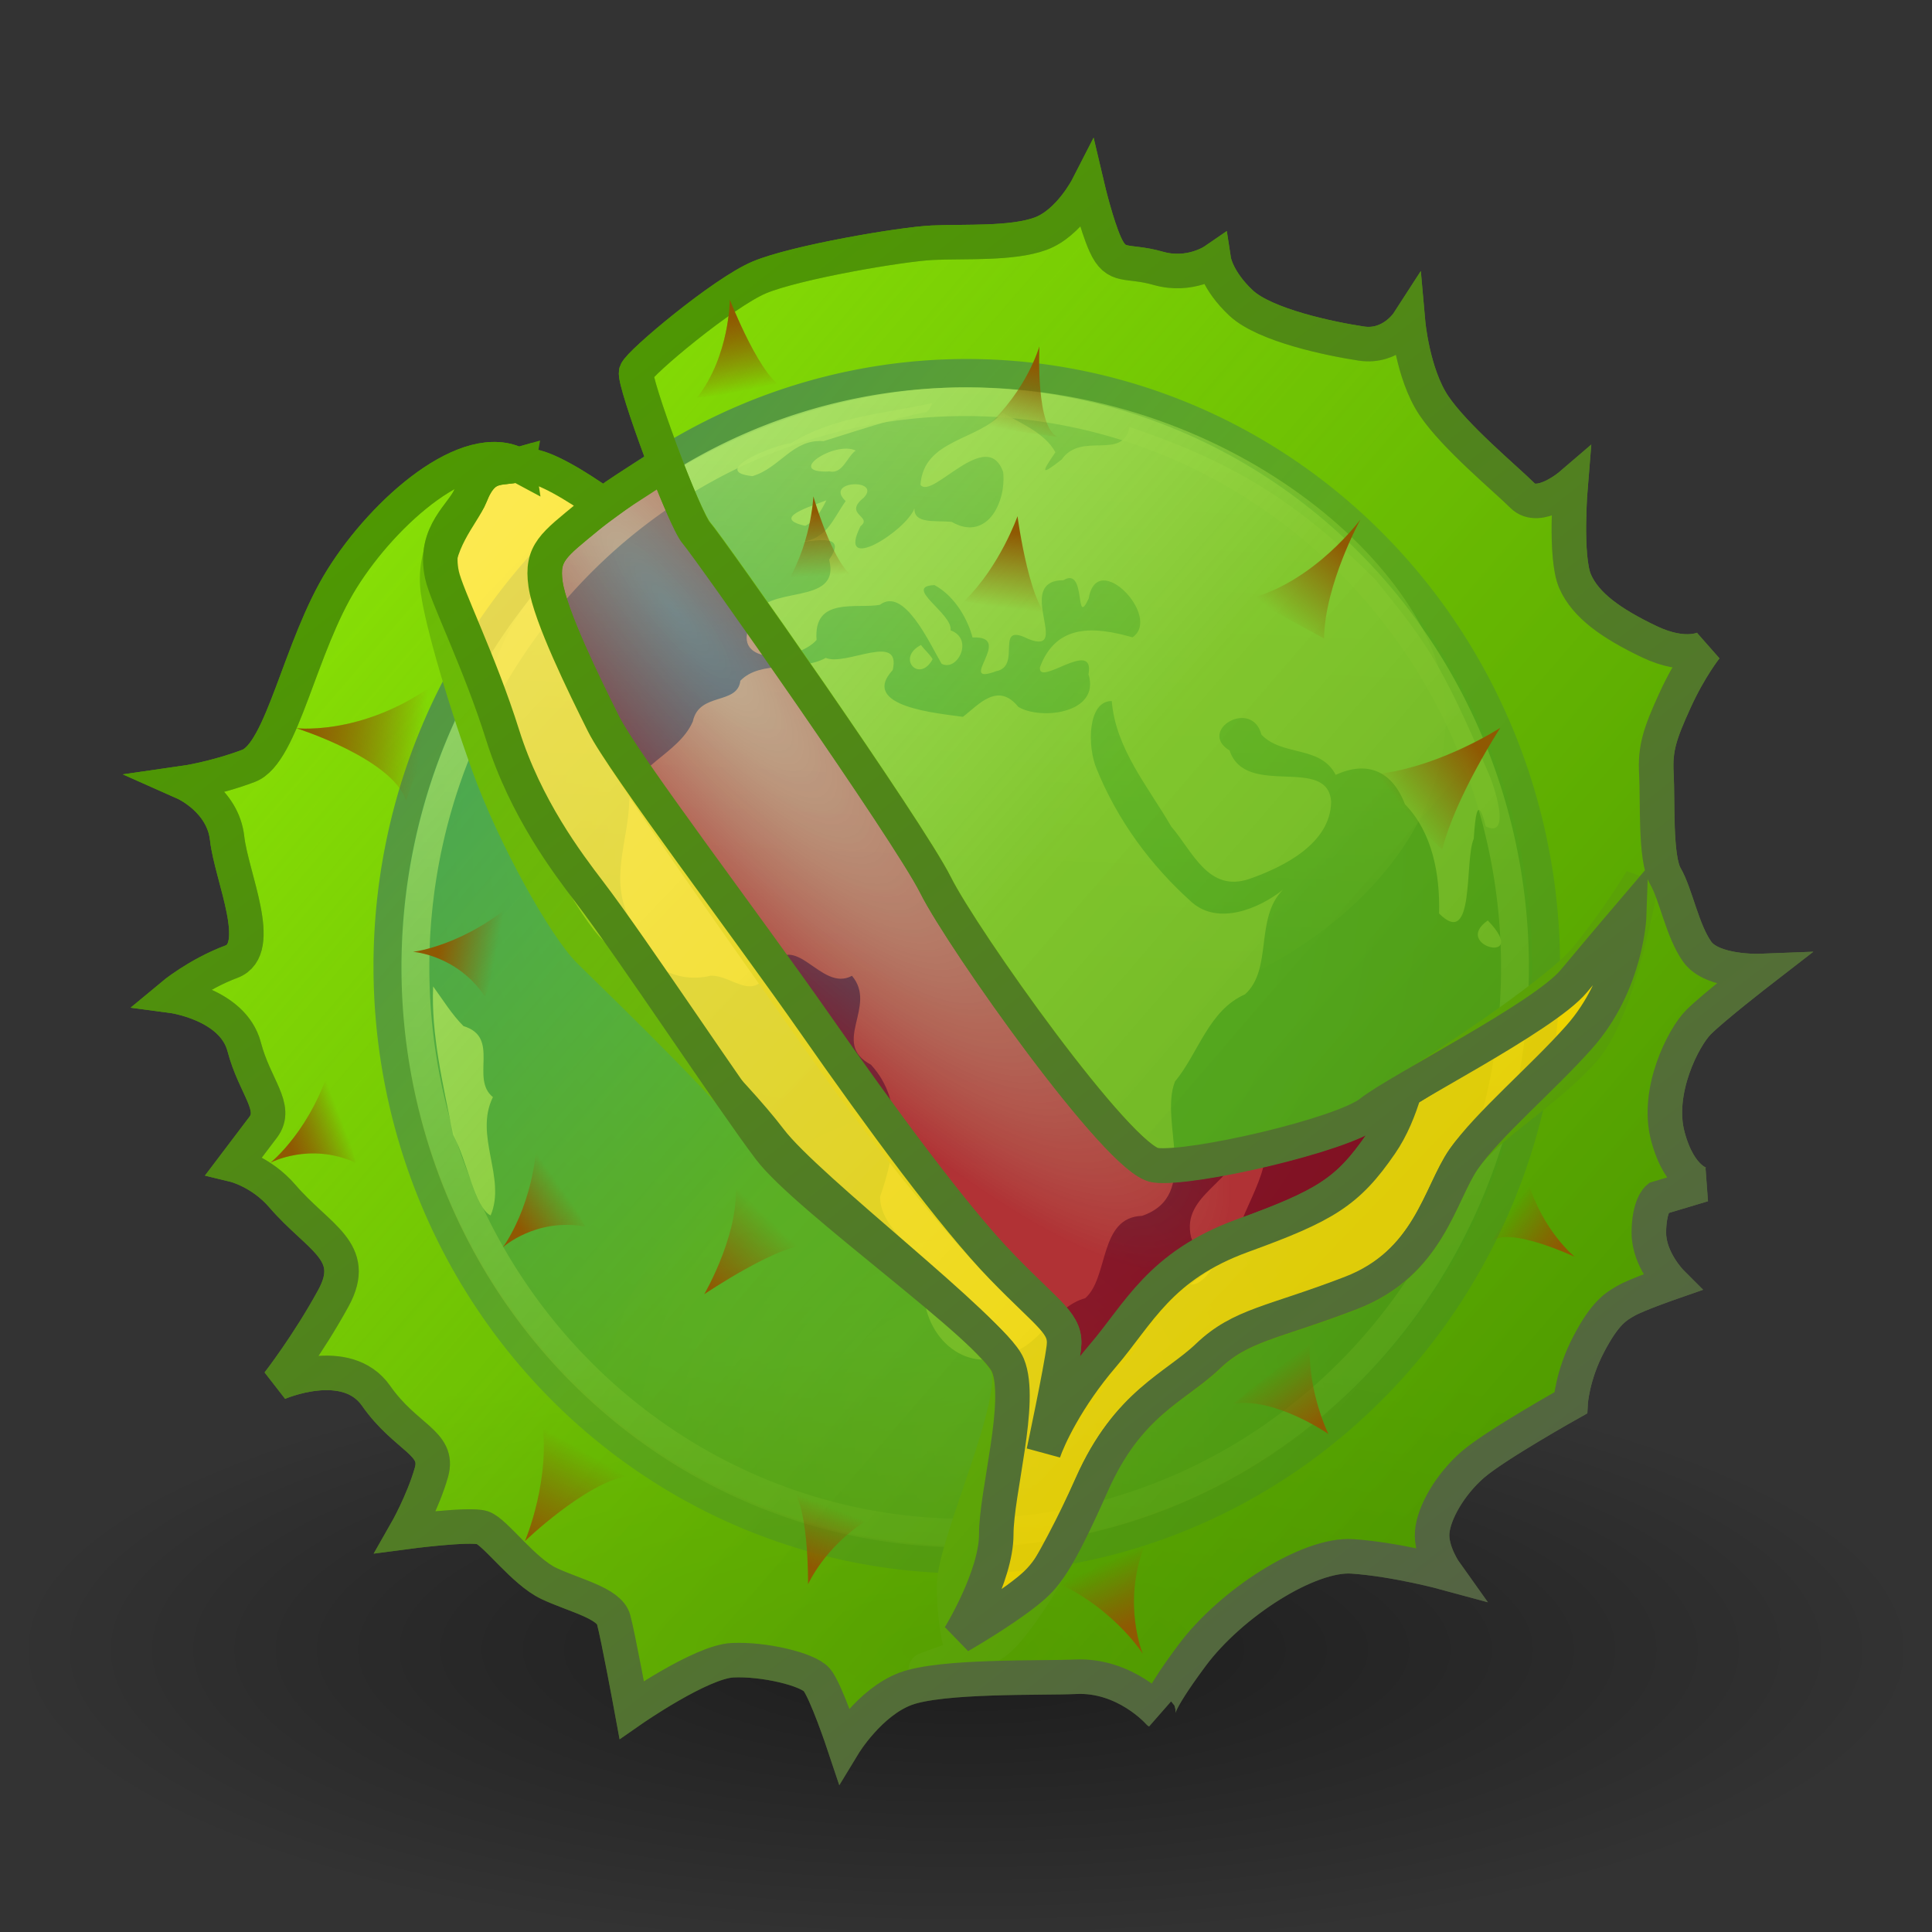 <?xml version="1.0" encoding="UTF-8" standalone="no"?>
<!-- Created with Inkscape (http://www.inkscape.org/) -->

<svg
   xmlns:dc="http://purl.org/dc/elements/1.1/"
   xmlns:cc="http://creativecommons.org/ns#"
   xmlns:rdf="http://www.w3.org/1999/02/22-rdf-syntax-ns#"
   xmlns:svg="http://www.w3.org/2000/svg"
   xmlns="http://www.w3.org/2000/svg"
   xmlns:xlink="http://www.w3.org/1999/xlink"
   xmlns:sodipodi="http://sodipodi.sourceforge.net/DTD/sodipodi-0.dtd"
   xmlns:inkscape="http://www.inkscape.org/namespaces/inkscape"
   version="1.0"
   width="48"
   height="48"
   id="svg2210"
   inkscape:version="0.47 r22583"
   sodipodi:docname="Horse-chestnut_fruit.svg">
  <rect width="100%" height="100%" fill="#333333" stroke="none"/>
  <sodipodi:namedview
     pagecolor="#ffffff"
     bordercolor="#666666"
     borderopacity="1"
     objecttolerance="10"
     gridtolerance="10"
     guidetolerance="10"
     inkscape:pageopacity="0"
     inkscape:pageshadow="2"
     inkscape:window-width="640"
     inkscape:window-height="480"
     id="namedview64"
     showgrid="false"
     inkscape:snap-bbox="true"
     inkscape:bbox-nodes="true"
     inkscape:bbox-paths="true"
     inkscape:snap-bbox-edge-midpoints="true"
     inkscape:snap-bbox-midpoints="true"
     inkscape:object-paths="true"
     inkscape:snap-intersection-paths="true"
     inkscape:object-nodes="true"
     inkscape:snap-smooth-nodes="true"
     inkscape:snap-midpoints="true"
     inkscape:snap-object-midpoints="true"
     inkscape:snap-center="true"
     inkscape:snap-page="true"
     inkscape:zoom="5.6568543"
     inkscape:cx="20.72093"
     inkscape:cy="24.238318"
     inkscape:current-layer="layer2">
    <inkscape:grid
       type="xygrid"
       id="grid3423"
       empspacing="5"
       visible="true"
       enabled="true"
       snapvisiblegridlinesonly="true" />
  </sodipodi:namedview>
  <defs
     id="defs2212">
    <inkscape:perspective
       sodipodi:type="inkscape:persp3d"
       inkscape:vp_x="0 : 24 : 1"
       inkscape:vp_y="0 : 1000 : 0"
       inkscape:vp_z="48 : 24 : 1"
       inkscape:persp3d-origin="24 : 16 : 1"
       id="perspective68" />
    <linearGradient
       id="linearGradient3211">
      <stop
         id="stop3213"
         style="stop-color:#fce94f;stop-opacity:1"
         offset="0" />
      <stop
         id="stop3215"
         style="stop-color:#edd400;stop-opacity:1"
         offset="1" />
    </linearGradient>
    <linearGradient
       id="linearGradient4686">
      <stop
         id="stop4688"
         style="stop-color:#8f5902;stop-opacity:1"
         offset="0" />
      <stop
         id="stop4690"
         style="stop-color:#8f5902;stop-opacity:0"
         offset="1" />
    </linearGradient>
    <linearGradient
       id="linearGradient4618">
      <stop
         id="stop4620"
         style="stop-color:#555753;stop-opacity:1"
         offset="0" />
      <stop
         id="stop4622"
         style="stop-color:#4e9a00;stop-opacity:1"
         offset="1" />
    </linearGradient>
    <linearGradient
       id="linearGradient4922">
      <stop
         id="stop4924"
         style="stop-color:#8f5902;stop-opacity:1"
         offset="0" />
      <stop
         id="stop4926"
         style="stop-color:#a40000;stop-opacity:1"
         offset="1" />
    </linearGradient>
    <linearGradient
       id="linearGradient4874">
      <stop
         id="stop4876"
         style="stop-color:#8ae206;stop-opacity:1"
         offset="0" />
      <stop
         id="stop8105"
         style="stop-color:#6cbe03;stop-opacity:1"
         offset="0.5" />
      <stop
         id="stop4878"
         style="stop-color:#4e9a00;stop-opacity:1"
         offset="1" />
    </linearGradient>
    <linearGradient
       id="linearGradient10691">
      <stop
         id="stop10693"
         style="stop-color:#000000;stop-opacity:1"
         offset="0" />
      <stop
         id="stop10695"
         style="stop-color:#000000;stop-opacity:0"
         offset="1" />
    </linearGradient>
    <radialGradient
       cx="6.703"
       cy="73.616"
       r="7.228"
       fx="6.703"
       fy="73.616"
       id="radialGradient2591"
       xlink:href="#linearGradient10691"
       gradientUnits="userSpaceOnUse"
       gradientTransform="matrix(3.296,0,0,1.038,1.797,-35.971)" />
    <linearGradient
       x1="42.347"
       y1="42.009"
       x2="12.649"
       y2="4.018"
       id="linearGradient4630"
       xlink:href="#linearGradient4618"
       gradientUnits="userSpaceOnUse" />
    <linearGradient
       x1="5.499"
       y1="9.129"
       x2="35.791"
       y2="35.26"
       id="linearGradient4638"
       xlink:href="#linearGradient4874"
       gradientUnits="userSpaceOnUse" />
    <radialGradient
       cx="14.15"
       cy="12.482"
       r="11.111"
       fx="14.15"
       fy="12.482"
       id="radialGradient4658"
       xlink:href="#linearGradient4922"
       gradientUnits="userSpaceOnUse"
       gradientTransform="matrix(1.2,1.453,-0.355,0.293,2.329,-12.299)" />
    <linearGradient
       x1="5.819"
       y1="14.442"
       x2="8.722"
       y2="14.809"
       id="linearGradient4692"
       xlink:href="#linearGradient4686"
       gradientUnits="userSpaceOnUse" />
    <linearGradient
       x1="9.092"
       y1="20.395"
       x2="10.481"
       y2="20.66"
       id="linearGradient4694"
       xlink:href="#linearGradient4686"
       gradientUnits="userSpaceOnUse" />
    <linearGradient
       x1="15.51"
       y1="4.866"
       x2="15.873"
       y2="6.68"
       id="linearGradient4696"
       xlink:href="#linearGradient4686"
       gradientUnits="userSpaceOnUse" />
    <linearGradient
       x1="16.99"
       y1="9.596"
       x2="17.07"
       y2="11.194"
       id="linearGradient4698"
       xlink:href="#linearGradient4686"
       gradientUnits="userSpaceOnUse" />
    <linearGradient
       x1="14.268"
       y1="27.34"
       x2="15.857"
       y2="25.691"
       id="linearGradient4722"
       xlink:href="#linearGradient4686"
       gradientUnits="userSpaceOnUse" />
    <linearGradient
       x1="33.965"
       y1="14.036"
       x2="32.102"
       y2="15.503"
       id="linearGradient4726"
       xlink:href="#linearGradient4686"
       gradientUnits="userSpaceOnUse"
       gradientTransform="translate(-5.7871456e-2,0.116)" />
    <linearGradient
       x1="33.965"
       y1="14.036"
       x2="32.102"
       y2="15.503"
       id="linearGradient4730"
       xlink:href="#linearGradient4686"
       gradientUnits="userSpaceOnUse"
       gradientTransform="matrix(0.974,-0.228,0.228,0.974,-5.964,3.434)" />
    <linearGradient
       x1="9.092"
       y1="20.395"
       x2="10.481"
       y2="20.66"
       id="linearGradient4734"
       xlink:href="#linearGradient4686"
       gradientUnits="userSpaceOnUse"
       gradientTransform="matrix(0.692,-0.722,0.722,0.692,-9.929,19.73)" />
    <linearGradient
       x1="9.948"
       y1="34.176"
       x2="11.285"
       y2="31.881"
       id="linearGradient4738"
       xlink:href="#linearGradient4686"
       gradientUnits="userSpaceOnUse"
       gradientTransform="translate(-5.7871456e-2,0.116)" />
    <linearGradient
       x1="32.518"
       y1="31.015"
       x2="31.465"
       y2="29.566"
       id="linearGradient4746"
       xlink:href="#linearGradient4686"
       gradientUnits="userSpaceOnUse"
       gradientTransform="translate(-5.7871456e-2,0.116)" />
    <linearGradient
       x1="16.99"
       y1="9.654"
       x2="17.139"
       y2="11.534"
       id="linearGradient4750"
       xlink:href="#linearGradient4686"
       gradientUnits="userSpaceOnUse"
       gradientTransform="matrix(0.98,0.201,-0.201,0.98,7.279,-3.014)" />
    <linearGradient
       x1="16.99"
       y1="9.654"
       x2="17.07"
       y2="11.194"
       id="linearGradient4754"
       xlink:href="#linearGradient4686"
       gradientUnits="userSpaceOnUse"
       gradientTransform="matrix(0.993,0.287,-0.309,1.069,8.574,-9.634)" />
    <linearGradient
       x1="16.99"
       y1="9.654"
       x2="17.07"
       y2="11.194"
       id="linearGradient4758"
       xlink:href="#linearGradient4686"
       gradientUnits="userSpaceOnUse"
       gradientTransform="matrix(-0.637,0.771,-0.771,-0.637,56.074,19.677)" />
    <linearGradient
       x1="16.99"
       y1="9.654"
       x2="17.07"
       y2="11.194"
       id="linearGradient4762"
       xlink:href="#linearGradient4686"
       gradientUnits="userSpaceOnUse"
       gradientTransform="matrix(-0.913,-0.409,0.409,-0.913,31.315,52.026)" />
    <linearGradient
       x1="9.092"
       y1="20.395"
       x2="10.481"
       y2="20.66"
       id="linearGradient4766"
       xlink:href="#linearGradient4686"
       gradientUnits="userSpaceOnUse"
       gradientTransform="matrix(0.848,-0.529,0.529,0.848,-13.085,12.809)" />
    <linearGradient
       x1="9.092"
       y1="20.395"
       x2="10.481"
       y2="20.66"
       id="linearGradient4770"
       xlink:href="#linearGradient4686"
       gradientUnits="userSpaceOnUse"
       gradientTransform="matrix(-0.521,-1.064,0.854,-0.649,13.517,60.166)" />
    <linearGradient
       x1="7.523"
       y1="12.48"
       x2="27.581"
       y2="31.729"
       id="linearGradient3233"
       xlink:href="#linearGradient3211"
       gradientUnits="userSpaceOnUse" />
    <inkscape:perspective
       id="perspective2885"
       inkscape:persp3d-origin="0.5 : 0.33333333 : 1"
       inkscape:vp_z="1 : 0.5 : 1"
       inkscape:vp_y="0 : 1000 : 0"
       inkscape:vp_x="0 : 0.5 : 1"
       sodipodi:type="inkscape:persp3d" />
    <linearGradient
       x1="9.092"
       y1="20.395"
       x2="10.481"
       y2="20.66"
       id="linearGradient4770-1"
       xlink:href="#linearGradient4686-0"
       gradientUnits="userSpaceOnUse"
       gradientTransform="matrix(-0.521,-1.064,0.854,-0.649,15.33,63.361)" />
    <linearGradient
       id="linearGradient4686-0">
      <stop
         id="stop4688-6"
         style="stop-color:#8f5902;stop-opacity:1"
         offset="0" />
      <stop
         id="stop4690-3"
         style="stop-color:#8f5902;stop-opacity:0"
         offset="1" />
    </linearGradient>
    <linearGradient
       x1="9.092"
       y1="20.395"
       x2="10.481"
       y2="20.66"
       id="linearGradient4766-2"
       xlink:href="#linearGradient4686-0"
       gradientUnits="userSpaceOnUse"
       gradientTransform="matrix(0.848,-0.529,0.529,0.848,-11.272,16.004)" />
    <linearGradient
       id="linearGradient2894">
      <stop
         id="stop2896"
         style="stop-color:#8f5902;stop-opacity:1"
         offset="0" />
      <stop
         id="stop2898"
         style="stop-color:#8f5902;stop-opacity:0"
         offset="1" />
    </linearGradient>
    <linearGradient
       x1="16.99"
       y1="9.654"
       x2="17.07"
       y2="11.194"
       id="linearGradient4762-0"
       xlink:href="#linearGradient4686-0"
       gradientUnits="userSpaceOnUse"
       gradientTransform="matrix(-0.913,-0.409,0.409,-0.913,33.127,55.221)" />
    <linearGradient
       id="linearGradient2901">
      <stop
         id="stop2903"
         style="stop-color:#8f5902;stop-opacity:1"
         offset="0" />
      <stop
         id="stop2905"
         style="stop-color:#8f5902;stop-opacity:0"
         offset="1" />
    </linearGradient>
    <linearGradient
       x1="16.99"
       y1="9.654"
       x2="17.07"
       y2="11.194"
       id="linearGradient4758-6"
       xlink:href="#linearGradient4686-0"
       gradientUnits="userSpaceOnUse"
       gradientTransform="matrix(-0.637,0.771,-0.771,-0.637,57.887,22.873)" />
    <linearGradient
       id="linearGradient2908">
      <stop
         id="stop2910"
         style="stop-color:#8f5902;stop-opacity:1"
         offset="0" />
      <stop
         id="stop2912"
         style="stop-color:#8f5902;stop-opacity:0"
         offset="1" />
    </linearGradient>
    <linearGradient
       x1="16.99"
       y1="9.654"
       x2="17.07"
       y2="11.194"
       id="linearGradient4754-1"
       xlink:href="#linearGradient4686-0"
       gradientUnits="userSpaceOnUse"
       gradientTransform="matrix(0.993,0.287,-0.309,1.069,10.387,-6.439)" />
    <linearGradient
       id="linearGradient2915">
      <stop
         id="stop2917"
         style="stop-color:#8f5902;stop-opacity:1"
         offset="0" />
      <stop
         id="stop2919"
         style="stop-color:#8f5902;stop-opacity:0"
         offset="1" />
    </linearGradient>
    <linearGradient
       x1="16.99"
       y1="9.654"
       x2="17.139"
       y2="11.534"
       id="linearGradient4750-5"
       xlink:href="#linearGradient4686-0"
       gradientUnits="userSpaceOnUse"
       gradientTransform="matrix(0.98,0.201,-0.201,0.98,9.091,0.182)" />
    <linearGradient
       id="linearGradient2922">
      <stop
         id="stop2924"
         style="stop-color:#8f5902;stop-opacity:1"
         offset="0" />
      <stop
         id="stop2926"
         style="stop-color:#8f5902;stop-opacity:0"
         offset="1" />
    </linearGradient>
    <linearGradient
       x1="32.518"
       y1="31.015"
       x2="31.465"
       y2="29.566"
       id="linearGradient4746-5"
       xlink:href="#linearGradient4686-0"
       gradientUnits="userSpaceOnUse"
       gradientTransform="translate(1.755,3.311)" />
    <linearGradient
       id="linearGradient2929">
      <stop
         id="stop2931"
         style="stop-color:#8f5902;stop-opacity:1"
         offset="0" />
      <stop
         id="stop2933"
         style="stop-color:#8f5902;stop-opacity:0"
         offset="1" />
    </linearGradient>
    <linearGradient
       x1="9.948"
       y1="34.176"
       x2="11.285"
       y2="31.881"
       id="linearGradient4738-4"
       xlink:href="#linearGradient4686-0"
       gradientUnits="userSpaceOnUse"
       gradientTransform="translate(1.755,3.311)" />
    <linearGradient
       id="linearGradient2936">
      <stop
         id="stop2938"
         style="stop-color:#8f5902;stop-opacity:1"
         offset="0" />
      <stop
         id="stop2940"
         style="stop-color:#8f5902;stop-opacity:0"
         offset="1" />
    </linearGradient>
    <linearGradient
       x1="9.092"
       y1="20.395"
       x2="10.481"
       y2="20.66"
       id="linearGradient4734-7"
       xlink:href="#linearGradient4686-0"
       gradientUnits="userSpaceOnUse"
       gradientTransform="matrix(0.692,-0.722,0.722,0.692,-8.116,22.925)" />
    <linearGradient
       id="linearGradient2943">
      <stop
         id="stop2945"
         style="stop-color:#8f5902;stop-opacity:1"
         offset="0" />
      <stop
         id="stop2947"
         style="stop-color:#8f5902;stop-opacity:0"
         offset="1" />
    </linearGradient>
    <linearGradient
       x1="33.965"
       y1="14.036"
       x2="32.102"
       y2="15.503"
       id="linearGradient4730-6"
       xlink:href="#linearGradient4686-0"
       gradientUnits="userSpaceOnUse"
       gradientTransform="matrix(0.974,-0.228,0.228,0.974,-4.152,6.629)" />
    <linearGradient
       id="linearGradient2950">
      <stop
         id="stop2952"
         style="stop-color:#8f5902;stop-opacity:1"
         offset="0" />
      <stop
         id="stop2954"
         style="stop-color:#8f5902;stop-opacity:0"
         offset="1" />
    </linearGradient>
    <linearGradient
       x1="33.965"
       y1="14.036"
       x2="32.102"
       y2="15.503"
       id="linearGradient4726-5"
       xlink:href="#linearGradient4686-0"
       gradientUnits="userSpaceOnUse"
       gradientTransform="translate(1.755,3.311)" />
    <linearGradient
       id="linearGradient2957">
      <stop
         id="stop2959"
         style="stop-color:#8f5902;stop-opacity:1"
         offset="0" />
      <stop
         id="stop2961"
         style="stop-color:#8f5902;stop-opacity:0"
         offset="1" />
    </linearGradient>
    <linearGradient
       x1="14.268"
       y1="27.34"
       x2="15.857"
       y2="25.691"
       id="linearGradient4722-6"
       xlink:href="#linearGradient4686-0"
       gradientUnits="userSpaceOnUse"
       gradientTransform="translate(1.812,3.195)" />
    <linearGradient
       id="linearGradient2964">
      <stop
         id="stop2966"
         style="stop-color:#8f5902;stop-opacity:1"
         offset="0" />
      <stop
         id="stop2968"
         style="stop-color:#8f5902;stop-opacity:0"
         offset="1" />
    </linearGradient>
    <linearGradient
       x1="16.99"
       y1="9.596"
       x2="17.07"
       y2="11.194"
       id="linearGradient4698-9"
       xlink:href="#linearGradient4686-0"
       gradientUnits="userSpaceOnUse"
       gradientTransform="translate(1.812,3.195)" />
    <linearGradient
       id="linearGradient2971">
      <stop
         id="stop2973"
         style="stop-color:#8f5902;stop-opacity:1"
         offset="0" />
      <stop
         id="stop2975"
         style="stop-color:#8f5902;stop-opacity:0"
         offset="1" />
    </linearGradient>
    <linearGradient
       x1="15.51"
       y1="4.866"
       x2="15.873"
       y2="6.68"
       id="linearGradient4696-3"
       xlink:href="#linearGradient4686-0"
       gradientUnits="userSpaceOnUse"
       gradientTransform="translate(1.812,3.195)" />
    <linearGradient
       id="linearGradient2978">
      <stop
         id="stop2980"
         style="stop-color:#8f5902;stop-opacity:1"
         offset="0" />
      <stop
         id="stop2982"
         style="stop-color:#8f5902;stop-opacity:0"
         offset="1" />
    </linearGradient>
    <linearGradient
       x1="9.092"
       y1="20.395"
       x2="10.481"
       y2="20.66"
       id="linearGradient4694-7"
       xlink:href="#linearGradient4686-0"
       gradientUnits="userSpaceOnUse"
       gradientTransform="translate(1.812,3.195)" />
    <linearGradient
       id="linearGradient2985">
      <stop
         id="stop2987"
         style="stop-color:#8f5902;stop-opacity:1"
         offset="0" />
      <stop
         id="stop2989"
         style="stop-color:#8f5902;stop-opacity:0"
         offset="1" />
    </linearGradient>
    <linearGradient
       x1="5.819"
       y1="14.442"
       x2="8.722"
       y2="14.809"
       id="linearGradient4692-4"
       xlink:href="#linearGradient4686-0"
       gradientUnits="userSpaceOnUse"
       gradientTransform="translate(1.812,3.195)" />
    <linearGradient
       id="linearGradient2992">
      <stop
         id="stop2994"
         style="stop-color:#8f5902;stop-opacity:1"
         offset="0" />
      <stop
         id="stop2996"
         style="stop-color:#8f5902;stop-opacity:0"
         offset="1" />
    </linearGradient>
    <linearGradient
       x1="5.499"
       y1="9.129"
       x2="35.791"
       y2="35.26"
       id="linearGradient4638-5"
       xlink:href="#linearGradient4874-2"
       gradientUnits="userSpaceOnUse"
       gradientTransform="translate(1.812,3.195)" />
    <linearGradient
       id="linearGradient4874-2">
      <stop
         id="stop4876-5"
         style="stop-color:#8ae206;stop-opacity:0.471;"
         offset="0" />
      <stop
         id="stop8105-4"
         style="stop-color:#6cbe03;stop-opacity:0.824;"
         offset="0.5" />
      <stop
         id="stop4878-7"
         style="stop-color:#4e9a00;stop-opacity:0.902;"
         offset="1" />
    </linearGradient>
    <linearGradient
       x1="42.347"
       y1="42.009"
       x2="12.649"
       y2="4.018"
       id="linearGradient4630-4"
       xlink:href="#linearGradient4618-4"
       gradientUnits="userSpaceOnUse"
       gradientTransform="translate(1.812,3.195)" />
    <linearGradient
       id="linearGradient4618-4">
      <stop
         id="stop4620-3"
         style="stop-color:#555753;stop-opacity:1"
         offset="0" />
      <stop
         id="stop4622-0"
         style="stop-color:#4e9a00;stop-opacity:1"
         offset="1" />
    </linearGradient>
    <linearGradient
       x1="7.523"
       y1="12.48"
       x2="27.581"
       y2="31.729"
       id="linearGradient3233-7"
       xlink:href="#linearGradient3211-8"
       gradientUnits="userSpaceOnUse"
       gradientTransform="translate(1.812,3.195)" />
    <linearGradient
       id="linearGradient3211-8">
      <stop
         id="stop3213-6"
         style="stop-color:#fce94f;stop-opacity:0.902;"
         offset="0" />
      <stop
         id="stop3215-8"
         style="stop-color:#edd400;stop-opacity:0.941;"
         offset="1" />
    </linearGradient>
    <linearGradient
       x1="42.347"
       y1="42.009"
       x2="12.649"
       y2="4.018"
       id="linearGradient3011"
       xlink:href="#linearGradient4618-4"
       gradientUnits="userSpaceOnUse" />
    <linearGradient
       id="linearGradient3013">
      <stop
         id="stop3015"
         style="stop-color:#555753;stop-opacity:1"
         offset="0" />
      <stop
         id="stop3017"
         style="stop-color:#4e9a00;stop-opacity:1"
         offset="1" />
    </linearGradient>
    <radialGradient
       cx="14.15"
       cy="12.482"
       r="11.111"
       fx="14.15"
       fy="12.482"
       id="radialGradient4658-8"
       xlink:href="#linearGradient4922-4"
       gradientUnits="userSpaceOnUse"
       gradientTransform="matrix(1.2,1.453,-0.355,0.293,4.142,-9.104)" />
    <linearGradient
       id="linearGradient4922-4">
      <stop
         id="stop4924-3"
         style="stop-color:#8f5902;stop-opacity:0.392;"
         offset="0" />
      <stop
         id="stop4926-1"
         style="stop-color:#a40000;stop-opacity:0.784;"
         offset="1" />
    </linearGradient>
    <linearGradient
       x1="42.347"
       y1="42.009"
       x2="12.649"
       y2="4.018"
       id="linearGradient3023"
       xlink:href="#linearGradient4618-4"
       gradientUnits="userSpaceOnUse" />
    <linearGradient
       id="linearGradient3025">
      <stop
         id="stop3027"
         style="stop-color:#555753;stop-opacity:1"
         offset="0" />
      <stop
         id="stop3029"
         style="stop-color:#4e9a00;stop-opacity:1"
         offset="1" />
    </linearGradient>
    <radialGradient
       cx="6.703"
       cy="73.616"
       r="7.228"
       fx="6.703"
       fy="73.616"
       id="radialGradient2591-4"
       xlink:href="#linearGradient10691-9"
       gradientUnits="userSpaceOnUse"
       gradientTransform="matrix(3.296,0,0,1.038,1.797,-35.971)" />
    <linearGradient
       id="linearGradient10691-9">
      <stop
         id="stop10693-2"
         style="stop-color:#000000;stop-opacity:1"
         offset="0" />
      <stop
         id="stop10695-0"
         style="stop-color:#000000;stop-opacity:0"
         offset="1" />
    </linearGradient>
    <radialGradient
       r="7.228"
       fy="73.616"
       fx="6.703"
       cy="73.616"
       cx="6.703"
       gradientTransform="matrix(3.296,0,0,1.038,1.909,-35.428)"
       gradientUnits="userSpaceOnUse"
       id="radialGradient3055"
       xlink:href="#linearGradient10691-9"
       inkscape:collect="always" />
    <linearGradient
       y2="4.018"
       x2="12.649"
       y1="42.009"
       x1="42.347"
       gradientUnits="userSpaceOnUse"
       id="linearGradient3057"
       xlink:href="#linearGradient4618-4"
       inkscape:collect="always"
       gradientTransform="translate(1.812,3.195)" />
    <linearGradient
       y2="4.018"
       x2="12.649"
       y1="42.009"
       x1="42.347"
       gradientUnits="userSpaceOnUse"
       id="linearGradient3059"
       xlink:href="#linearGradient4618-4"
       inkscape:collect="always"
       gradientTransform="translate(1.812,3.195)" />
    <inkscape:perspective
       id="perspective2893"
       inkscape:persp3d-origin="0.5 : 0.33333333 : 1"
       inkscape:vp_z="1 : 0.5 : 1"
       inkscape:vp_y="0 : 1000 : 0"
       inkscape:vp_x="0 : 0.5 : 1"
       sodipodi:type="inkscape:persp3d" />
    <linearGradient
       inkscape:collect="always"
       id="linearGradient4206">
      <stop
         style="stop-color:#ffffff;stop-opacity:1;"
         offset="0"
         id="stop4208" />
      <stop
         style="stop-color:#ffffff;stop-opacity:0.369"
         offset="1"
         id="stop4210" />
    </linearGradient>
    <linearGradient
       inkscape:collect="always"
       id="linearGradient5044">
      <stop
         style="stop-color:#ffffff;stop-opacity:1;"
         offset="0"
         id="stop5046" />
      <stop
         style="stop-color:#ffffff;stop-opacity:0;"
         offset="1"
         id="stop5048" />
    </linearGradient>
    <linearGradient
       id="linearGradient4308">
      <stop
         style="stop-color:#ffffff;stop-opacity:0.229;"
         offset="0"
         id="stop4310" />
      <stop
         style="stop-color:#ffffff;stop-opacity:0;"
         offset="1"
         id="stop4312" />
    </linearGradient>
    <radialGradient
       inkscape:collect="always"
       xlink:href="#linearGradient2087"
       id="radialGradient5059"
       gradientUnits="userSpaceOnUse"
       cx="52.664"
       cy="59.985"
       fx="52.664"
       fy="59.985"
       r="56.443"
       gradientTransform="matrix(1.119,0,0,1.119,-6.269,-7.14)" />
    <linearGradient
       id="linearGradient2087">
      <stop
         style="stop-color:#5ab9ff;stop-opacity:1;"
         offset="0"
         id="stop2089" />
      <stop
         id="stop2816"
         offset="0"
         style="stop-color:#007be4;stop-opacity:1;" />
      <stop
         style="stop-color:#005eb5;stop-opacity:1;"
         offset="0.75"
         id="stop2818" />
      <stop
         style="stop-color:#004d9b;stop-opacity:1;"
         offset="1"
         id="stop2091" />
    </linearGradient>
    <linearGradient
       inkscape:collect="always"
       xlink:href="#linearGradient5044"
       id="linearGradient3415"
       gradientUnits="userSpaceOnUse"
       gradientTransform="matrix(0.264,0,0,0.27,7.346,6.12)"
       x1="70.849"
       y1="-18.185"
       x2="67.07"
       y2="69.196" />
    <radialGradient
       inkscape:collect="always"
       xlink:href="#linearGradient2087"
       id="radialGradient3417"
       gradientUnits="userSpaceOnUse"
       gradientTransform="matrix(1.119,0,0,1.119,-6.269,-7.14)"
       cx="52.664"
       cy="59.985"
       fx="52.664"
       fy="59.985"
       r="56.443" />
    <radialGradient
       inkscape:collect="always"
       xlink:href="#linearGradient4308"
       id="radialGradient3419"
       gradientUnits="userSpaceOnUse"
       gradientTransform="matrix(0.682,0,0,0.682,23.052,36.749)"
       cx="64.842"
       cy="119.526"
       fx="64.842"
       fy="119.526"
       r="56.443" />
    <linearGradient
       inkscape:collect="always"
       xlink:href="#linearGradient4206"
       id="linearGradient3421"
       gradientUnits="userSpaceOnUse"
       x1="59.643"
       y1="14.832"
       x2="59.643"
       y2="121.827" />
    <inkscape:perspective
       id="perspective2882"
       inkscape:persp3d-origin="0.5 : 0.33333333 : 1"
       inkscape:vp_z="1 : 0.5 : 1"
       inkscape:vp_y="0 : 1000 : 0"
       inkscape:vp_x="0 : 0.5 : 1"
       sodipodi:type="inkscape:persp3d" />
    <linearGradient
       x1="9.092"
       y1="20.395"
       x2="10.481"
       y2="20.66"
       id="linearGradient4770-8"
       xlink:href="#linearGradient4686-7"
       gradientUnits="userSpaceOnUse"
       gradientTransform="matrix(-0.521,-1.064,0.854,-0.649,15.33,63.361)" />
    <linearGradient
       id="linearGradient4686-7">
      <stop
         id="stop4688-2"
         style="stop-color:#8f5902;stop-opacity:1"
         offset="0" />
      <stop
         id="stop4690-8"
         style="stop-color:#8f5902;stop-opacity:0"
         offset="1" />
    </linearGradient>
    <linearGradient
       x1="9.092"
       y1="20.395"
       x2="10.481"
       y2="20.66"
       id="linearGradient4766-29"
       xlink:href="#linearGradient4686-7"
       gradientUnits="userSpaceOnUse"
       gradientTransform="matrix(0.848,-0.529,0.529,0.848,-11.272,16.004)" />
    <linearGradient
       id="linearGradient2891">
      <stop
         id="stop2893"
         style="stop-color:#8f5902;stop-opacity:1"
         offset="0" />
      <stop
         id="stop2895"
         style="stop-color:#8f5902;stop-opacity:0"
         offset="1" />
    </linearGradient>
    <linearGradient
       x1="16.99"
       y1="9.654"
       x2="17.07"
       y2="11.194"
       id="linearGradient4762-9"
       xlink:href="#linearGradient4686-7"
       gradientUnits="userSpaceOnUse"
       gradientTransform="matrix(-0.913,-0.409,0.409,-0.913,33.127,55.221)" />
    <linearGradient
       id="linearGradient2898">
      <stop
         id="stop2900"
         style="stop-color:#8f5902;stop-opacity:1"
         offset="0" />
      <stop
         id="stop2902"
         style="stop-color:#8f5902;stop-opacity:0"
         offset="1" />
    </linearGradient>
    <linearGradient
       x1="16.99"
       y1="9.654"
       x2="17.07"
       y2="11.194"
       id="linearGradient4758-60"
       xlink:href="#linearGradient4686-7"
       gradientUnits="userSpaceOnUse"
       gradientTransform="matrix(-0.637,0.771,-0.771,-0.637,57.887,22.873)" />
    <linearGradient
       id="linearGradient2905">
      <stop
         id="stop2907"
         style="stop-color:#8f5902;stop-opacity:1"
         offset="0" />
      <stop
         id="stop2909"
         style="stop-color:#8f5902;stop-opacity:0"
         offset="1" />
    </linearGradient>
    <linearGradient
       x1="16.99"
       y1="9.654"
       x2="17.07"
       y2="11.194"
       id="linearGradient4754-2"
       xlink:href="#linearGradient4686-7"
       gradientUnits="userSpaceOnUse"
       gradientTransform="matrix(0.993,0.287,-0.309,1.069,10.387,-6.439)" />
    <linearGradient
       id="linearGradient2912">
      <stop
         id="stop2914"
         style="stop-color:#8f5902;stop-opacity:1"
         offset="0" />
      <stop
         id="stop2916"
         style="stop-color:#8f5902;stop-opacity:0"
         offset="1" />
    </linearGradient>
    <linearGradient
       x1="16.99"
       y1="9.654"
       x2="17.139"
       y2="11.534"
       id="linearGradient4750-7"
       xlink:href="#linearGradient4686-7"
       gradientUnits="userSpaceOnUse"
       gradientTransform="matrix(0.98,0.201,-0.201,0.98,9.091,0.182)" />
    <linearGradient
       id="linearGradient2919">
      <stop
         id="stop2921"
         style="stop-color:#8f5902;stop-opacity:1"
         offset="0" />
      <stop
         id="stop2923"
         style="stop-color:#8f5902;stop-opacity:0"
         offset="1" />
    </linearGradient>
    <linearGradient
       x1="32.518"
       y1="31.015"
       x2="31.465"
       y2="29.566"
       id="linearGradient4746-6"
       xlink:href="#linearGradient4686-7"
       gradientUnits="userSpaceOnUse"
       gradientTransform="translate(1.755,3.311)" />
    <linearGradient
       id="linearGradient2926">
      <stop
         id="stop2928"
         style="stop-color:#8f5902;stop-opacity:1"
         offset="0" />
      <stop
         id="stop2930"
         style="stop-color:#8f5902;stop-opacity:0"
         offset="1" />
    </linearGradient>
    <linearGradient
       x1="9.948"
       y1="34.176"
       x2="11.285"
       y2="31.881"
       id="linearGradient4738-1"
       xlink:href="#linearGradient4686-7"
       gradientUnits="userSpaceOnUse"
       gradientTransform="translate(1.755,3.311)" />
    <linearGradient
       id="linearGradient2933">
      <stop
         id="stop2935"
         style="stop-color:#8f5902;stop-opacity:1"
         offset="0" />
      <stop
         id="stop2937"
         style="stop-color:#8f5902;stop-opacity:0"
         offset="1" />
    </linearGradient>
    <linearGradient
       x1="9.092"
       y1="20.395"
       x2="10.481"
       y2="20.66"
       id="linearGradient4734-3"
       xlink:href="#linearGradient4686-7"
       gradientUnits="userSpaceOnUse"
       gradientTransform="matrix(0.692,-0.722,0.722,0.692,-8.116,22.925)" />
    <linearGradient
       id="linearGradient2940">
      <stop
         id="stop2942"
         style="stop-color:#8f5902;stop-opacity:1"
         offset="0" />
      <stop
         id="stop2944"
         style="stop-color:#8f5902;stop-opacity:0"
         offset="1" />
    </linearGradient>
    <linearGradient
       x1="33.965"
       y1="14.036"
       x2="32.102"
       y2="15.503"
       id="linearGradient4730-2"
       xlink:href="#linearGradient4686-7"
       gradientUnits="userSpaceOnUse"
       gradientTransform="matrix(0.974,-0.228,0.228,0.974,-4.152,6.629)" />
    <linearGradient
       id="linearGradient2947">
      <stop
         id="stop2949"
         style="stop-color:#8f5902;stop-opacity:1"
         offset="0" />
      <stop
         id="stop2951"
         style="stop-color:#8f5902;stop-opacity:0"
         offset="1" />
    </linearGradient>
    <linearGradient
       x1="33.965"
       y1="14.036"
       x2="32.102"
       y2="15.503"
       id="linearGradient4726-1"
       xlink:href="#linearGradient4686-7"
       gradientUnits="userSpaceOnUse"
       gradientTransform="translate(1.755,3.311)" />
    <linearGradient
       id="linearGradient2954">
      <stop
         id="stop2956"
         style="stop-color:#8f5902;stop-opacity:1"
         offset="0" />
      <stop
         id="stop2958"
         style="stop-color:#8f5902;stop-opacity:0"
         offset="1" />
    </linearGradient>
    <linearGradient
       x1="14.268"
       y1="27.34"
       x2="15.857"
       y2="25.691"
       id="linearGradient4722-5"
       xlink:href="#linearGradient4686-7"
       gradientUnits="userSpaceOnUse"
       gradientTransform="translate(1.812,3.195)" />
    <linearGradient
       id="linearGradient2961">
      <stop
         id="stop2963"
         style="stop-color:#8f5902;stop-opacity:1"
         offset="0" />
      <stop
         id="stop2965"
         style="stop-color:#8f5902;stop-opacity:0"
         offset="1" />
    </linearGradient>
    <linearGradient
       x1="16.99"
       y1="9.596"
       x2="17.07"
       y2="11.194"
       id="linearGradient4698-99"
       xlink:href="#linearGradient4686-7"
       gradientUnits="userSpaceOnUse"
       gradientTransform="translate(1.812,3.195)" />
    <linearGradient
       id="linearGradient2968">
      <stop
         id="stop2970"
         style="stop-color:#8f5902;stop-opacity:1"
         offset="0" />
      <stop
         id="stop2972"
         style="stop-color:#8f5902;stop-opacity:0"
         offset="1" />
    </linearGradient>
    <linearGradient
       x1="15.51"
       y1="4.866"
       x2="15.873"
       y2="6.68"
       id="linearGradient4696-1"
       xlink:href="#linearGradient4686-7"
       gradientUnits="userSpaceOnUse"
       gradientTransform="translate(1.812,3.195)" />
    <linearGradient
       id="linearGradient2975">
      <stop
         id="stop2977"
         style="stop-color:#8f5902;stop-opacity:1"
         offset="0" />
      <stop
         id="stop2979"
         style="stop-color:#8f5902;stop-opacity:0"
         offset="1" />
    </linearGradient>
    <linearGradient
       x1="9.092"
       y1="20.395"
       x2="10.481"
       y2="20.66"
       id="linearGradient4694-4"
       xlink:href="#linearGradient4686-7"
       gradientUnits="userSpaceOnUse"
       gradientTransform="translate(1.812,3.195)" />
    <linearGradient
       id="linearGradient2982">
      <stop
         id="stop2984"
         style="stop-color:#8f5902;stop-opacity:1"
         offset="0" />
      <stop
         id="stop2986"
         style="stop-color:#8f5902;stop-opacity:0"
         offset="1" />
    </linearGradient>
    <linearGradient
       x1="5.819"
       y1="14.442"
       x2="8.722"
       y2="14.809"
       id="linearGradient4692-9"
       xlink:href="#linearGradient4686-7"
       gradientUnits="userSpaceOnUse"
       gradientTransform="translate(1.812,3.195)" />
    <linearGradient
       id="linearGradient2989">
      <stop
         id="stop2991"
         style="stop-color:#8f5902;stop-opacity:1"
         offset="0" />
      <stop
         id="stop2993"
         style="stop-color:#8f5902;stop-opacity:0"
         offset="1" />
    </linearGradient>
    <linearGradient
       x1="5.499"
       y1="9.129"
       x2="35.791"
       y2="35.26"
       id="linearGradient4638-1"
       xlink:href="#linearGradient4874-0"
       gradientUnits="userSpaceOnUse"
       gradientTransform="translate(1.812,3.195)" />
    <linearGradient
       id="linearGradient4874-0">
      <stop
         id="stop4876-7"
         style="stop-color:#8ae206;stop-opacity:1"
         offset="0" />
      <stop
         id="stop8105-5"
         style="stop-color:#6cbe03;stop-opacity:1"
         offset="0.5" />
      <stop
         id="stop4878-8"
         style="stop-color:#4e9a00;stop-opacity:1"
         offset="1" />
    </linearGradient>
    <linearGradient
       x1="42.347"
       y1="42.009"
       x2="12.649"
       y2="4.018"
       id="linearGradient4630-7"
       xlink:href="#linearGradient4618-0"
       gradientUnits="userSpaceOnUse" />
    <linearGradient
       id="linearGradient4618-0">
      <stop
         id="stop4620-4"
         style="stop-color:#555753;stop-opacity:1"
         offset="0" />
      <stop
         id="stop4622-8"
         style="stop-color:#4e9a00;stop-opacity:1"
         offset="1" />
    </linearGradient>
    <linearGradient
       x1="7.523"
       y1="12.48"
       x2="27.581"
       y2="31.729"
       id="linearGradient3233-0"
       xlink:href="#linearGradient3211-4"
       gradientUnits="userSpaceOnUse"
       gradientTransform="translate(1.812,3.195)" />
    <linearGradient
       id="linearGradient3211-4">
      <stop
         id="stop3213-2"
         style="stop-color:#fce94f;stop-opacity:1"
         offset="0" />
      <stop
         id="stop3215-9"
         style="stop-color:#edd400;stop-opacity:1"
         offset="1" />
    </linearGradient>
    <linearGradient
       x1="42.347"
       y1="42.009"
       x2="12.649"
       y2="4.018"
       id="linearGradient3008"
       xlink:href="#linearGradient4618-0"
       gradientUnits="userSpaceOnUse" />
    <linearGradient
       id="linearGradient3010">
      <stop
         id="stop3012"
         style="stop-color:#555753;stop-opacity:1"
         offset="0" />
      <stop
         id="stop3014"
         style="stop-color:#4e9a00;stop-opacity:1"
         offset="1" />
    </linearGradient>
    <radialGradient
       cx="14.15"
       cy="12.482"
       r="11.111"
       fx="14.15"
       fy="12.482"
       id="radialGradient4658-6"
       xlink:href="#linearGradient4922-1"
       gradientUnits="userSpaceOnUse"
       gradientTransform="matrix(1.2,1.453,-0.355,0.293,2.329,-12.299)" />
    <linearGradient
       id="linearGradient4922-1">
      <stop
         id="stop4924-0"
         style="stop-color:#8f5902;stop-opacity:1"
         offset="0" />
      <stop
         id="stop4926-4"
         style="stop-color:#a40000;stop-opacity:1"
         offset="1" />
    </linearGradient>
    <linearGradient
       x1="42.347"
       y1="42.009"
       x2="12.649"
       y2="4.018"
       id="linearGradient3020"
       xlink:href="#linearGradient4618-0"
       gradientUnits="userSpaceOnUse" />
    <linearGradient
       id="linearGradient3022">
      <stop
         id="stop3024"
         style="stop-color:#555753;stop-opacity:1"
         offset="0" />
      <stop
         id="stop3026"
         style="stop-color:#4e9a00;stop-opacity:1"
         offset="1" />
    </linearGradient>
    <radialGradient
       r="11.111"
       fy="12.482"
       fx="14.15"
       cy="12.482"
       cx="14.15"
       gradientTransform="matrix(1.2,1.453,-0.355,0.293,4.142,-9.104)"
       gradientUnits="userSpaceOnUse"
       id="radialGradient3047"
       xlink:href="#linearGradient4922-1"
       inkscape:collect="always" />
    <linearGradient
       y2="4.018"
       x2="12.649"
       y1="42.009"
       x1="42.347"
       gradientUnits="userSpaceOnUse"
       id="linearGradient3049"
       xlink:href="#linearGradient4618-0"
       inkscape:collect="always"
       gradientTransform="translate(1.812,3.195)" />
    <linearGradient
       y2="4.018"
       x2="12.649"
       y1="42.009"
       x1="42.347"
       gradientUnits="userSpaceOnUse"
       id="linearGradient3051"
       xlink:href="#linearGradient4618-0"
       inkscape:collect="always"
       gradientTransform="translate(1.812,3.195)" />
    <linearGradient
       y2="4.018"
       x2="12.649"
       y1="42.009"
       x1="42.347"
       gradientUnits="userSpaceOnUse"
       id="linearGradient3053"
       xlink:href="#linearGradient4618-0"
       inkscape:collect="always"
       gradientTransform="translate(1.812,3.195)" />
  </defs>
  <g
     inkscape:groupmode="layer"
     id="layer4"
     inkscape:label="base"
     sodipodi:insensitive="true">
    <path
       d="m 16.524,11.516 c -0.737,0.489 -1.295,0.808 -1.906,1.312 -0.86,0.71 -1.175,0.902 -1.062,1.688 0.112,0.785 0.952,2.497 1.438,3.469 0.486,0.972 3.605,5.332 5.25,7.688 1.645,2.355 3.46,4.579 4.656,5.812 1.196,1.234 1.606,1.402 1.531,2 -0.075,0.598 -0.5,2.594 -0.5,2.594 10e-6,0 0.572,-1.172 1.469,-2.219 0.897,-1.047 1.413,-2.409 3.469,-3.156 2.056,-0.748 2.615,-1.085 3.438,-2.281 0.27,-0.393 0.456,-0.854 0.594,-1.312 -0.363,0.219 -0.699,0.417 -0.844,0.531 -0.71,0.561 -4.447,1.425 -5.344,1.312 -0.897,-0.112 -4.796,-5.623 -5.469,-6.969 -0.673,-1.346 -5.638,-8.414 -5.938,-8.75 -0.132,-0.148 -0.47,-0.906 -0.781,-1.719 z"
       id="path3831-2"
       style="fill:url(#radialGradient3047);fill-opacity:1;fill-rule:nonzero;stroke:url(#linearGradient3049);stroke-width:0.857;stroke-linecap:square;stroke-linejoin:miter;stroke-miterlimit:4;stroke-opacity:1;stroke-dasharray:none;stroke-dashoffset:0;marker:none;visibility:visible;display:inline;overflow:visible;enable-background:accumulate" />
    <path
       d="m 12.868,11.547 c -0.435,0.126 -0.851,-0.079 -1.188,0.781 -0.183,0.467 -0.889,1.148 -0.815,2.216 0.043,0.614 0.584,2.558 1.273,4.467 0.645,1.788 1.906,4.031 2.518,4.63 1.277,1.25 3.543,3.445 4.478,4.678 0.935,1.234 5.517,4.706 5.89,5.603 0.374,0.897 -1.319,4.427 -1.319,5.473 0,1.018 0.215,1.751 0.257,1.745 0.946,-0.119 -1,0.351 -0.979,0.347 0.023,-0.014 1.134,-0.396 1.604,-0.597 0.523,-0.224 1.634,-1.981 2.531,-4 0.897,-2.019 2.084,-2.402 2.906,-3.188 0.822,-0.785 1.587,-0.815 3.531,-1.562 1.944,-0.748 2.214,-2.484 2.812,-3.344 0.598,-0.86 2.102,-1.686 2.999,-2.733 0.897,-1.047 1.416,-4.198 1.416,-4.198 0,0 -0.657,1.083 -1.405,1.98 -0.595,0.714 -3.066,2.406 -4.478,3.263 -0.138,0.459 -0.324,0.92 -0.594,1.312 -0.822,1.196 -1.381,1.534 -3.438,2.281 -2.056,0.748 -2.572,1.936 -3.469,2.983 -0.897,1.047 -1.353,2.045 -1.469,2.392 0,0 0.425,-1.996 0.5,-2.594 0.075,-0.598 -0.335,-0.766 -1.531,-2 -1.196,-1.234 -3.011,-3.701 -4.656,-6.056 -1.645,-2.355 -4.764,-6.472 -5.25,-7.444 -0.486,-0.972 -1.325,-2.684 -1.438,-3.469 -0.112,-0.785 0.203,-0.977 1.062,-1.688 0.128,-0.106 0.25,-0.189 0.375,-0.281 -0.724,-0.514 -1.469,-0.948 -1.844,-0.969 -0.08,-0.004 -0.185,-0.021 -0.281,-0.031 z"
       id="path3836-2"
       style="fill:url(#linearGradient3233-0);fill-opacity:1;fill-rule:evenodd;stroke:url(#linearGradient3051);stroke-width:0.857;stroke-linecap:square;stroke-linejoin:miter;stroke-miterlimit:4;stroke-opacity:1;stroke-dasharray:none;stroke-dashoffset:0;marker:none;visibility:visible;display:inline;overflow:visible;enable-background:accumulate" />
    <path
       d="m 12.877,11.553 c -1.25,-0.673 -3.322,1.132 -4.379,2.824 -1.057,1.692 -1.48,4.335 -2.326,4.652 -0.846,0.317 -1.586,0.423 -1.586,0.423 0,0 0.952,0.423 1.057,1.375 0.106,0.952 0.952,2.749 0.106,3.066 -0.846,0.317 -1.48,0.846 -1.48,0.846 0,0 1.518,0.201 1.798,1.269 0.263,1.003 0.847,1.501 0.471,1.999 l -0.709,0.938 c 0,0 0.662,0.16 1.19,0.774 0.897,1.042 1.903,1.364 1.269,2.527 -0.634,1.163 -1.375,2.115 -1.375,2.115 0,0 1.692,-0.74 2.432,0.317 0.74,1.057 1.586,1.163 1.375,1.903 -0.211,0.74 -0.634,1.48 -0.634,1.48 0,0 1.586,-0.211 1.903,-0.106 0.317,0.106 1.015,1.088 1.651,1.387 0.636,0.299 1.495,0.486 1.607,0.897 0.112,0.411 0.449,2.243 0.449,2.243 0,0 1.72,-1.196 2.505,-1.234 0.785,-0.037 1.869,0.224 2.093,0.486 0.224,0.262 0.673,1.607 0.673,1.607 0,0 0.636,-1.047 1.533,-1.383 0.897,-0.336 3.418,-0.261 4.224,-0.299 1.235,-0.059 2.063,0.881 2.063,0.881 0,0 -0.146,-0.098 0.826,-1.406 0.972,-1.308 2.905,-2.541 3.989,-2.466 1.084,0.075 2.318,0.411 2.318,0.411 0,0 -0.374,-0.523 -0.336,-1.009 0.037,-0.486 0.449,-1.196 1.009,-1.682 0.561,-0.486 2.43,-1.533 2.43,-1.533 0,0 0.037,-0.673 0.449,-1.458 0.411,-0.785 0.673,-0.935 0.935,-1.084 0.262,-0.15 1.121,-0.449 1.121,-0.449 0,0 -0.561,-0.561 -0.561,-1.234 0,-0.673 0.224,-0.86 0.224,-0.86 l 1.121,-0.336 c 0,0 -0.575,-0.083 -0.874,-1.205 -0.299,-1.121 0.388,-2.459 0.762,-2.833 0.374,-0.374 1.533,-1.271 1.533,-1.271 0,0 -1.189,0.046 -1.563,-0.477 -0.374,-0.523 -0.53,-1.43 -0.792,-1.878 -0.262,-0.449 -0.187,-1.907 -0.224,-2.542 -0.037,-0.636 0.085,-0.999 0.459,-1.821 0.374,-0.822 0.774,-1.319 0.774,-1.319 0,0 -0.486,0.299 -1.421,-0.15 -0.935,-0.449 -1.57,-0.897 -1.832,-1.495 -0.262,-0.598 -0.112,-2.393 -0.112,-2.393 0,0 -0.785,0.673 -1.196,0.262 -0.411,-0.411 -1.682,-1.458 -2.206,-2.243 -0.523,-0.785 -0.636,-2.056 -0.636,-2.056 0,0 -0.411,0.636 -1.159,0.523 -0.748,-0.112 -2.393,-0.449 -2.991,-1.009 -0.598,-0.561 -0.673,-1.047 -0.673,-1.047 0,0 -0.598,0.411 -1.383,0.187 -0.785,-0.224 -1.038,0.018 -1.314,-0.588 -0.222,-0.487 -0.443,-1.426 -0.443,-1.426 0,0 -0.457,0.892 -1.167,1.153 -0.71,0.262 -1.898,0.187 -2.683,0.224 -0.785,0.037 -3.402,0.486 -4.299,0.86 -0.897,0.374 -2.991,2.131 -3.065,2.355 -0.075,0.224 1.196,3.664 1.495,4 0.299,0.336 5.271,7.402 5.944,8.748 0.673,1.346 4.561,6.841 5.458,6.953 0.897,0.112 4.636,-0.748 5.346,-1.308 0.71,-0.561 4.305,-2.365 5.053,-3.262 0.748,-0.897 1.377,-1.635 1.377,-1.635 0,0 -0.057,1.688 -1.243,3.024 -0.915,1.031 -2.271,2.172 -2.869,3.032 -0.598,0.86 -0.86,2.579 -2.804,3.327 -1.944,0.748 -2.729,0.785 -3.551,1.57 -0.822,0.785 -1.981,1.159 -2.878,3.178 -0.897,2.019 -1.172,2.312 -1.616,2.669 -0.639,0.514 -1.677,1.109 -1.677,1.109 0,0 0.912,-1.483 0.912,-2.53 0,-1.047 0.662,-3.304 0.288,-4.202 -0.374,-0.897 -4.983,-4.139 -5.918,-5.372 -0.935,-1.234 -3.395,-4.965 -4.479,-6.386 -0.542,-0.71 -1.584,-2.083 -2.154,-3.897 -0.569,-1.813 -1.397,-3.458 -1.509,-3.982 -0.224,-1.047 0.53,-1.505 0.713,-1.972 0.336,-0.86 0.748,-0.636 1.183,-0.762 z"
       id="path3829-2"
       style="fill:url(#linearGradient4638-1);fill-opacity:1;fill-rule:evenodd;stroke:url(#linearGradient3053);stroke-width:0.857;stroke-linecap:square;stroke-linejoin:miter;stroke-miterlimit:4;stroke-opacity:1;stroke-dasharray:none;stroke-dashoffset:0;marker:none;visibility:visible;display:inline;overflow:visible;enable-background:accumulate" />
    <path
       d="m 11.303,16.588 c -1.968,1.736 -3.935,1.505 -3.935,1.505 0,0 2.373,0.752 2.72,1.794"
       id="path4660-0"
       style="fill:url(#linearGradient4692-9);fill-opacity:1;fill-rule:evenodd;stroke:none" />
    <path
       d="m 12.91,22.293 c -1.327,1.205 -2.648,1.355 -2.648,1.355 0,0 1.097,0.075 1.791,1.117"
       id="path4662-5"
       style="fill:url(#linearGradient4694-4);fill-opacity:1;fill-rule:evenodd;stroke:none;stroke-width:1px;marker:none;visibility:visible;display:inline;overflow:visible;enable-background:accumulate" />
    <path
       d="m 17.322,9.875 c 0.81,-1.042 0.81,-2.431 0.81,-2.431 0,0 0.81,2.083 1.389,2.199"
       id="path4664-5"
       style="fill:url(#linearGradient4696-1);fill-opacity:1;fill-rule:evenodd;stroke:none;stroke-width:1px;marker:none;visibility:visible;display:inline;overflow:visible;enable-background:accumulate" />
    <path
       d="m 19.463,14.62 c 0.694,-1.042 0.745,-2.288 0.745,-2.288 0,0 0.586,2.056 1.164,2.056"
       id="path4666-2"
       style="fill:url(#linearGradient4698-99);fill-opacity:1;fill-rule:evenodd;stroke:none;stroke-width:1px;marker:none;visibility:visible;display:inline;overflow:visible;enable-background:accumulate" />
    <path
       d="m 18.248,29.204 c 0.231,1.273 -0.752,2.951 -0.752,2.951 0,0 1.968,-1.331 2.662,-1.215"
       id="path4720-9"
       style="fill:url(#linearGradient4722-5);fill-opacity:1;fill-rule:evenodd;stroke:none;stroke-width:1px;marker:none;visibility:visible;display:inline;overflow:visible;enable-background:accumulate" />
    <path
       d="m 33.875,19.257 c 1.673,-0.056 3.399,-1.174 3.399,-1.174 0,0 -1.116,1.715 -1.443,3.024"
       id="path4724-0"
       style="fill:url(#linearGradient4726-1);fill-opacity:1;fill-rule:evenodd;stroke:none;stroke-width:1px;marker:none;visibility:visible;display:inline;overflow:visible;enable-background:accumulate" />
    <path
       d="m 31.069,14.868 c 1.616,-0.437 2.733,-1.966 2.733,-1.966 0,0 -0.887,1.612 -0.907,2.962"
       id="path4728-2"
       style="fill:url(#linearGradient4730-2);fill-opacity:1;fill-rule:evenodd;stroke:none;stroke-width:1px;marker:none;visibility:visible;display:inline;overflow:visible;enable-background:accumulate" />
    <path
       d="m 13.347,28.142 c -0.049,1.792 -0.856,2.849 -0.856,2.849 0,0 0.813,-0.739 2.046,-0.519"
       id="path4732-8"
       style="fill:url(#linearGradient4734-3);fill-opacity:1;fill-rule:evenodd;stroke:none;stroke-width:1px;marker:none;visibility:visible;display:inline;overflow:visible;enable-background:accumulate" />
    <path
       d="m 13.445,35.165 c 0.278,1.517 -0.401,3.131 -0.405,3.125 0,0 1.505,-1.447 2.546,-1.62"
       id="path4736-3"
       style="fill:url(#linearGradient4738-1);fill-opacity:1;fill-rule:evenodd;stroke:none;stroke-width:1px;marker:none;visibility:visible;display:inline;overflow:visible;enable-background:accumulate" />
    <path
       d="m 32.542,33.371 c -0.058,1.215 0.463,2.257 0.463,2.257 0,0 -1.331,-0.926 -2.373,-0.752"
       id="path4740-8"
       style="fill:url(#linearGradient4746-6);fill-opacity:1;fill-rule:evenodd;stroke:none;stroke-width:1px;marker:none;visibility:visible;display:inline;overflow:visible;enable-background:accumulate" />
    <path
       d="m 23.962,14.933 c 0.889,-0.881 1.318,-2.108 1.318,-2.108 0,0 0.326,2.461 0.893,2.577"
       id="path4748-0"
       style="fill:url(#linearGradient4750-7);fill-opacity:1;fill-rule:evenodd;stroke:none;stroke-width:1px;marker:none;visibility:visible;display:inline;overflow:visible;enable-background:accumulate" />
    <path
       d="m 24.505,10.609 c 1.011,-0.914 1.318,-2.001 1.318,-2.001 0,0 -0.098,2.085 0.477,2.252"
       id="path4752-4"
       style="fill:url(#linearGradient4754-2);fill-opacity:1;fill-rule:evenodd;stroke:none;stroke-width:1px;marker:none;visibility:visible;display:inline;overflow:visible;enable-background:accumulate" />
    <path
       d="m 37.974,29.384 c 0.36,1.199 1.147,1.84 1.147,1.84 0,0 -1.706,-0.801 -2.075,-0.355"
       id="path4756-0"
       style="fill:url(#linearGradient4758-60);fill-opacity:1;fill-rule:evenodd;stroke:none;stroke-width:1px;marker:none;visibility:visible;display:inline;overflow:visible;enable-background:accumulate" />
    <path
       d="m 21.544,37.764 c -1.06,0.667 -1.468,1.596 -1.468,1.596 0,0 0.028,-2.205 -0.5,-2.442"
       id="path4760-9"
       style="fill:url(#linearGradient4762-9);fill-opacity:1;fill-rule:evenodd;stroke:none;stroke-width:1px;marker:none;visibility:visible;display:inline;overflow:visible;enable-background:accumulate" />
    <path
       d="m 8.251,26.335 c -0.488,1.725 -1.53,2.551 -1.53,2.551 0,0 0.97,-0.517 2.111,-5.36e-4"
       id="path4764-1"
       style="fill:url(#linearGradient4766-29);fill-opacity:1;fill-rule:evenodd;stroke:none;stroke-width:1px;marker:none;visibility:visible;display:inline;overflow:visible;enable-background:accumulate" />
    <path
       d="m 25.856,39.15 c 1.72,0.63 2.536,1.939 2.536,1.939 0,0 -0.507,-1.216 0.021,-2.631"
       id="path4768-9"
       style="fill:url(#linearGradient4770-8);fill-opacity:1;fill-rule:evenodd;stroke:none;stroke-width:1px;marker:none;visibility:visible;display:inline;overflow:visible;enable-background:accumulate" />
  </g>
  <g
     inkscape:groupmode="layer"
     id="layer1"
     inkscape:label="Earth"
     style="display:inline"
     sodipodi:insensitive="true">
    <path
       sodipodi:type="arc"
       style="color:#000000;fill:url(#radialGradient3417);fill-opacity:1;fill-rule:evenodd;stroke:#164196;stroke-width:2.72;stroke-linecap:round;stroke-linejoin:round;stroke-miterlimit:4;stroke-opacity:1;stroke-dasharray:none;stroke-dashoffset:0;marker:none;visibility:visible;display:inline;overflow:visible"
       id="path1359"
       sodipodi:cx="67.306274"
       sodipodi:cy="70.848709"
       sodipodi:rx="56.442806"
       sodipodi:ry="56.442806"
       d="m 123.749,70.849 a 56.443,56.443 0 1 1 -112.886,0 56.443,56.443 0 1 1 112.886,0 z"
       transform="matrix(0.255,0,0,0.261,6.856,5.514)" />
    <g
       id="g2125"
       inkscape:label="Layer 1"
       transform="matrix(0.257,0,0,0.264,5.662,5.934)"
       style="fill:#dae7f5;fill-opacity:1">
      <path
         d="m 68.096,15.456 c -4.609,1.006 -9.538,1.256 -13.653,3.78 -1.594,0.13 -8.034,2.657 -3.736,3.095 2.662,-0.756 3.899,-3.524 6.872,-3.292 3.191,-0.949 6.473,-2.079 9.952,-2.743 0.359,-0.167 0.366,-0.563 0.566,-0.841 z m 6.786,0.893 c -2.303,2.648 -7.612,2.48 -7.929,6.793 1.085,1.492 6.425,-5.529 7.995,-1.192 0.309,2.907 -1.628,6.578 -4.985,4.683 -1.629,-0.136 -3.657,0.199 -3.59,-1.259 -0.845,2.138 -7.58,6.276 -5.215,1.666 1.228,-0.923 -1.719,-1.091 0.306,-2.677 1.792,-1.82 -3.895,-1.648 -1.742,0.315 -1.248,1.72 -1.81,3.55 -4.262,3.849 2.093,-0.234 4.268,-0.572 2.663,1.662 1.212,4.553 -6.396,2.176 -7.329,5.536 -2.766,4.451 4.143,4.216 6.115,2.023 -0.333,-4.116 3.903,-2.901 6.125,-3.308 2.335,-1.733 4.8,3.628 5.956,5.545 1.515,0.799 3.177,-2.333 0.87,-3.143 0.274,-1.539 -4.681,-4.143 -1.545,-4.255 2.096,1.115 3.275,3.424 3.67,4.928 4.177,-0.189 -1.717,4.638 2.292,3.17 2.541,-0.455 -0.274,-4.692 3.099,-3.03 4.262,1.637 -1.464,-5.5 3.402,-5.53 2.261,-1.335 1.048,4.639 2.44,1.719 0.79,-4.731 7.118,1.764 4.234,3.658 -3.667,-1.02 -7.36,-1.317 -8.948,2.812 -0.222,1.944 5.34,-2.805 4.691,0.663 1.172,3.678 -4.603,4.348 -6.781,3.073 -2.003,-2.411 -3.868,-0.164 -5.359,0.933 -2.324,-0.325 -10.054,-0.939 -6.786,-4.402 0.864,-3.616 -4.514,-0.329 -6.472,-1.144 -2.472,1.339 -6.28,0.153 -8.256,2.15 -0.282,2.315 -3.986,1.039 -4.592,3.825 -1.399,3.172 -6.037,4.231 -6.154,7.631 -0.133,3.8 -1.923,7.257 0.065,11.001 0.478,3.829 4.105,6.198 7.816,5.298 2.149,-0.046 4.165,2.642 5.676,-0.6 2.436,-4.012 4.926,2.236 7.979,0.614 2.514,2.896 -2.103,6.341 1.838,8.369 3.304,3.501 2.323,8.363 0.879,12.428 0.022,3.273 4.319,4.977 4.24,8.221 -0.328,4.643 3.85,8.717 8.41,6.473 2.955,-0.833 4.152,-4.342 7.181,-5.153 2.299,-1.941 1.3,-7.61 5.497,-7.748 5.728,-1.915 1.619,-8.763 3.179,-12.639 2.289,-2.704 3.261,-6.707 6.768,-8.205 2.711,-2.374 0.921,-7.157 3.671,-9.846 -2.329,1.795 -6.248,3.366 -8.797,1.185 -3.946,-3.423 -7.19,-7.704 -9.203,-12.534 -0.942,-2.135 -0.882,-6.429 1.452,-6.409 0.368,4.481 3.537,8.09 5.749,11.81 2.116,2.418 3.592,6.209 7.52,4.941 3.318,-1.125 7.867,-3.324 7.94,-7.258 -0.31,-4.455 -8.254,-0.294 -9.821,-4.84 -3.135,-1.868 2.133,-4.952 3.083,-1.489 2.034,2.075 5.683,0.979 7.179,3.783 3.028,-1.354 5.451,-0.401 6.698,2.776 2.669,2.643 3.391,6.648 3.292,10.27 3.502,3.415 2.426,-4.968 3.352,-7.03 0.14,-1.955 0.337,-4.363 1.16,-1.165 2.563,1.228 0.777,-3.993 0.192,-5.169 -4.495,-10.268 -5.939,-12.149 -10.869,-18.061 -8.137,-7.981 -14.748,-11.386 -23.756,-14.356 -0.655,3.199 -4.655,0.383 -6.563,3.062 -2.002,1.513 -2.012,1.32 -0.608,-0.689 -1.019,-1.828 -3.334,-2.702 -5.115,-3.734 z m -14.193,3.573 c -2.001,-0.947 -6.957,2.179 -2.519,1.968 1.255,0.261 1.674,-1.368 2.519,-1.968 z m -2.832,4.684 c -1.597,0.611 -5.391,1.686 -2.038,2.402 0.96,-0.451 1.585,-1.485 2.038,-2.402 z m 9.149,13.615 c -2.429,1.218 -0.159,3.64 1.123,1.336 -0.304,-0.505 -0.782,-0.861 -1.123,-1.336 z m 54.789,25.924 c -3.567,2.431 4.226,4.261 0,0 z m -101.953,6.209 c -0.207,4.457 0.937,9.155 1.932,13.961 1.284,2.274 2.148,6.932 3.625,7.589 1.54,-3.531 -1.627,-7.481 0.22,-11.135 -2.223,-1.749 0.768,-5.624 -2.845,-6.681 -1.137,-1.112 -1.984,-2.469 -2.932,-3.735 z m 78.207,14.378 c -0.369,4.115 -5.971,5.081 -4.927,9.252 0.998,2.186 -0.489,2.348 -0.719,4.12 2.06,1.58 3.811,-3.564 5.39,-4.961 0.368,-2.033 5.17,-8.887 0.256,-8.41 z"
         style="fill:#dae7f5;fill-opacity:1;fill-rule:evenodd;stroke:none"
         id="path4290" />
    </g>
    <path
       sodipodi:type="arc"
       style="color:#000000;fill:url(#radialGradient3419);fill-opacity:1;fill-rule:evenodd;stroke:none;stroke-width:3;marker:none;visibility:visible;display:inline;overflow:visible"
       id="path2854"
       sodipodi:cx="67.306274"
       sodipodi:cy="70.848709"
       sodipodi:rx="56.442806"
       sodipodi:ry="56.442806"
       d="m 123.749,70.849 a 56.443,56.443 0 1 1 -112.886,0 56.443,56.443 0 1 1 112.886,0 z"
       transform="matrix(0.249,0,0,0.255,7.274,5.954)" />
    <path
       style="color:#000000;fill:url(#linearGradient3415);fill-opacity:1;fill-rule:evenodd;stroke:none;stroke-width:3;marker:none;visibility:visible;display:inline;overflow:visible"
       d="m 35.922,17.711 c 0,4.465 -5.341,8.088 -11.922,8.088 -6.581,0 -11.922,-3.623 -11.922,-8.088 0,-3.489 5.843,-8.088 11.922,-8.088 6.796,0 11.922,4.801 11.922,8.088 z"
       id="path4316"
       sodipodi:nodetypes="csssc" />
    <path
       sodipodi:type="arc"
       style="color:#000000;fill:none;stroke:url(#linearGradient3421);stroke-width:2.858;stroke-linecap:round;stroke-linejoin:round;stroke-miterlimit:4;stroke-opacity:0.794;stroke-dasharray:none;stroke-dashoffset:0;marker:none;visibility:visible;display:inline;overflow:visible"
       id="path3331"
       sodipodi:cx="67.306274"
       sodipodi:cy="70.848709"
       sodipodi:rx="56.442806"
       sodipodi:ry="56.442806"
       d="m 123.749,70.849 a 56.443,56.443 0 1 1 -112.886,0 56.443,56.443 0 1 1 112.886,0 z"
       transform="matrix(0.242,0,0,0.249,7.692,6.394)" />
  </g>
  <g
     inkscape:groupmode="layer"
     id="layer2"
     inkscape:label="conk"
     style="display:inline">
    <path
       d="m 47.824,40.996 c 0,4.144 -10.666,7.504 -23.824,7.504 -13.157,0 -23.824,-3.36 -23.824,-7.504 0,-4.144 10.666,-7.504 23.824,-7.504 13.157,0 23.824,3.36 23.824,7.504 l 0,0 z"
       id="path10699"
       style="opacity:0.456;fill:url(#radialGradient3055);fill-opacity:1;fill-rule:nonzero;stroke:none;stroke-width:0.8;marker:none;visibility:visible;display:inline;overflow:visible" />
    <path
       d="m 16.524,11.516 c -0.737,0.489 -1.295,0.808 -1.906,1.312 -0.86,0.71 -1.175,0.902 -1.062,1.688 0.112,0.785 0.952,2.497 1.438,3.469 0.486,0.972 3.605,5.332 5.25,7.688 1.645,2.355 3.46,4.579 4.656,5.812 1.196,1.234 1.606,1.402 1.531,2 -0.075,0.598 -0.5,2.594 -0.5,2.594 10e-6,0 0.572,-1.172 1.469,-2.219 0.897,-1.047 1.413,-2.409 3.469,-3.156 2.056,-0.748 2.615,-1.085 3.438,-2.281 0.27,-0.393 0.456,-0.854 0.594,-1.312 -0.363,0.219 -0.699,0.417 -0.844,0.531 -0.71,0.561 -4.447,1.425 -5.344,1.312 -0.897,-0.112 -4.796,-5.623 -5.469,-6.969 -0.673,-1.346 -5.638,-8.414 -5.938,-8.75 -0.132,-0.148 -0.47,-0.906 -0.781,-1.719 z"
       id="path3831"
       style="fill:url(#radialGradient4658-8);fill-opacity:1;fill-rule:nonzero;stroke:url(#linearGradient3057);stroke-width:0.857;stroke-linecap:square;stroke-linejoin:miter;stroke-miterlimit:4;stroke-opacity:1;stroke-dasharray:none;stroke-dashoffset:0;marker:none;visibility:visible;display:inline;overflow:visible;enable-background:accumulate" />
    <path
       d="m 12.868,11.547 c -0.435,0.126 -0.851,-0.079 -1.188,0.781 -0.183,0.467 -0.889,1.148 -0.815,2.216 0.043,0.614 0.584,2.558 1.273,4.467 0.645,1.788 1.906,4.031 2.518,4.63 1.277,1.25 3.543,3.445 4.478,4.678 0.935,1.234 5.517,4.706 5.89,5.603 0.374,0.897 -1.319,4.427 -1.319,5.473 0,1.018 0.215,1.751 0.257,1.745 0.946,-0.119 -1,0.351 -0.979,0.347 0.023,-0.014 1.134,-0.396 1.604,-0.597 0.523,-0.224 1.634,-1.981 2.531,-4 0.897,-2.019 2.084,-2.402 2.906,-3.188 0.822,-0.785 1.587,-0.815 3.531,-1.562 1.944,-0.748 2.214,-2.484 2.812,-3.344 0.598,-0.86 2.102,-1.686 2.999,-2.733 0.897,-1.047 1.416,-4.198 1.416,-4.198 0,0 -0.657,1.083 -1.405,1.98 -0.595,0.714 -3.066,2.406 -4.478,3.263 -0.138,0.459 -0.324,0.92 -0.594,1.312 -0.822,1.196 -1.381,1.534 -3.438,2.281 -2.056,0.748 -2.572,1.936 -3.469,2.983 -0.897,1.047 -1.353,2.045 -1.469,2.392 0,0 0.425,-1.996 0.5,-2.594 0.075,-0.598 -0.335,-0.766 -1.531,-2 -1.196,-1.234 -3.011,-3.701 -4.656,-6.056 -1.645,-2.355 -4.764,-6.472 -5.25,-7.444 -0.486,-0.972 -1.325,-2.684 -1.438,-3.469 -0.112,-0.785 0.203,-0.977 1.062,-1.688 0.128,-0.106 0.25,-0.189 0.375,-0.281 -0.724,-0.514 -1.469,-0.948 -1.844,-0.969 -0.08,-0.004 -0.185,-0.021 -0.281,-0.031 z"
       id="path3836"
       style="fill:url(#linearGradient3233-7);fill-opacity:1;fill-rule:evenodd;stroke:url(#linearGradient3059);stroke-width:0.857;stroke-linecap:square;stroke-linejoin:miter;stroke-miterlimit:4;stroke-opacity:1;stroke-dasharray:none;stroke-dashoffset:0;marker:none;visibility:visible;display:inline;overflow:visible;enable-background:accumulate" />
    <path
       d="m 12.877,11.553 c -1.25,-0.673 -3.322,1.132 -4.379,2.824 -1.057,1.692 -1.48,4.335 -2.326,4.652 -0.846,0.317 -1.586,0.423 -1.586,0.423 0,0 0.952,0.423 1.057,1.375 0.106,0.952 0.952,2.749 0.106,3.066 -0.846,0.317 -1.48,0.846 -1.48,0.846 0,0 1.518,0.201 1.798,1.269 0.263,1.003 0.847,1.501 0.471,1.999 L 5.827,28.945 c 0,0 0.662,0.16 1.19,0.774 0.897,1.042 1.903,1.364 1.269,2.527 -0.634,1.163 -1.375,2.115 -1.375,2.115 0,0 1.692,-0.74 2.432,0.317 0.74,1.057 1.586,1.163 1.375,1.903 -0.211,0.74 -0.634,1.48 -0.634,1.48 0,0 1.586,-0.211 1.903,-0.106 0.317,0.106 1.015,1.088 1.651,1.387 0.636,0.299 1.495,0.486 1.607,0.897 0.112,0.411 0.449,2.243 0.449,2.243 0,0 1.72,-1.196 2.505,-1.234 0.785,-0.037 1.869,0.224 2.093,0.486 0.224,0.262 0.673,1.607 0.673,1.607 0,0 0.636,-1.047 1.533,-1.383 0.897,-0.336 3.418,-0.261 4.224,-0.299 1.235,-0.059 2.063,0.881 2.063,0.881 0,0 -0.146,-0.098 0.826,-1.406 0.972,-1.308 2.905,-2.541 3.989,-2.466 1.084,0.075 2.318,0.411 2.318,0.411 0,0 -0.374,-0.523 -0.336,-1.009 0.037,-0.486 0.449,-1.196 1.009,-1.682 0.561,-0.486 2.43,-1.533 2.43,-1.533 0,0 0.037,-0.673 0.449,-1.458 0.411,-0.785 0.673,-0.935 0.935,-1.084 0.262,-0.15 1.121,-0.449 1.121,-0.449 0,0 -0.561,-0.561 -0.561,-1.234 0,-0.673 0.224,-0.86 0.224,-0.86 l 1.121,-0.336 c 0,0 -0.575,-0.083 -0.874,-1.205 -0.299,-1.121 0.388,-2.459 0.762,-2.833 0.374,-0.374 1.533,-1.271 1.533,-1.271 0,0 -1.189,0.046 -1.563,-0.477 -0.374,-0.523 -0.53,-1.43 -0.792,-1.878 -0.262,-0.449 -0.187,-1.907 -0.224,-2.542 -0.037,-0.636 0.085,-0.999 0.459,-1.821 0.374,-0.822 0.774,-1.319 0.774,-1.319 0,0 -0.486,0.299 -1.421,-0.15 -0.935,-0.449 -1.57,-0.897 -1.832,-1.495 -0.262,-0.598 -0.112,-2.393 -0.112,-2.393 0,0 -0.785,0.673 -1.196,0.262 -0.411,-0.411 -1.682,-1.458 -2.206,-2.243 -0.523,-0.785 -0.636,-2.056 -0.636,-2.056 0,0 -0.411,0.636 -1.159,0.523 -0.748,-0.112 -2.393,-0.449 -2.991,-1.009 -0.598,-0.561 -0.673,-1.047 -0.673,-1.047 0,0 -0.598,0.411 -1.383,0.187 -0.785,-0.224 -1.038,0.018 -1.314,-0.588 -0.222,-0.487 -0.443,-1.426 -0.443,-1.426 0,0 -0.457,0.892 -1.167,1.153 -0.71,0.262 -1.898,0.187 -2.683,0.224 -0.785,0.037 -3.402,0.486 -4.299,0.86 -0.897,0.374 -2.991,2.131 -3.065,2.355 -0.075,0.224 1.196,3.664 1.495,4 0.299,0.336 5.271,7.402 5.944,8.748 0.673,1.346 4.561,6.841 5.458,6.953 0.897,0.112 4.636,-0.748 5.346,-1.308 0.71,-0.561 4.305,-2.365 5.053,-3.262 0.748,-0.897 1.377,-1.635 1.377,-1.635 0,0 -0.057,1.688 -1.243,3.024 -0.915,1.031 -2.271,2.172 -2.869,3.032 -0.598,0.86 -0.86,2.579 -2.804,3.327 -1.944,0.748 -2.729,0.785 -3.551,1.57 -0.822,0.785 -1.981,1.159 -2.878,3.178 -0.897,2.019 -1.172,2.312 -1.616,2.669 -0.639,0.514 -1.677,1.109 -1.677,1.109 0,0 0.912,-1.483 0.912,-2.53 0,-1.047 0.662,-3.304 0.288,-4.202 -0.374,-0.897 -4.983,-4.139 -5.918,-5.372 -0.935,-1.234 -3.395,-4.965 -4.479,-6.386 -0.542,-0.71 -1.584,-2.083 -2.154,-3.897 -0.569,-1.813 -1.397,-3.458 -1.509,-3.982 -0.224,-1.047 0.53,-1.505 0.713,-1.972 0.336,-0.86 0.748,-0.636 1.183,-0.762 z"
       id="path3829"
       style="fill:url(#linearGradient4638-5);fill-opacity:1;fill-rule:evenodd;stroke:url(#linearGradient4630-4);stroke-width:0.857;stroke-linecap:square;stroke-linejoin:miter;stroke-miterlimit:4;stroke-opacity:1;stroke-dasharray:none;stroke-dashoffset:0;marker:none;visibility:visible;display:inline;overflow:visible;enable-background:accumulate" />
    <path
       d="m 11.303,16.588 c -1.968,1.736 -3.935,1.505 -3.935,1.505 0,0 2.373,0.752 2.72,1.794"
       id="path4660"
       style="fill:url(#linearGradient4692-4);fill-opacity:1;fill-rule:evenodd;stroke:none" />
    <path
       d="m 12.91,22.293 c -1.327,1.205 -2.648,1.355 -2.648,1.355 0,0 1.097,0.075 1.791,1.117"
       id="path4662"
       style="fill:url(#linearGradient4694-7);fill-opacity:1;fill-rule:evenodd;stroke:none;stroke-width:1px;marker:none;visibility:visible;display:inline;overflow:visible;enable-background:accumulate" />
    <path
       d="m 17.322,9.875 c 0.81,-1.042 0.81,-2.431 0.81,-2.431 0,0 0.81,2.083 1.389,2.199"
       id="path4664"
       style="fill:url(#linearGradient4696-3);fill-opacity:1;fill-rule:evenodd;stroke:none;stroke-width:1px;marker:none;visibility:visible;display:inline;overflow:visible;enable-background:accumulate" />
    <path
       d="m 19.463,14.62 c 0.694,-1.042 0.745,-2.288 0.745,-2.288 0,0 0.586,2.056 1.164,2.056"
       id="path4666"
       style="fill:url(#linearGradient4698-9);fill-opacity:1;fill-rule:evenodd;stroke:none;stroke-width:1px;marker:none;visibility:visible;display:inline;overflow:visible;enable-background:accumulate" />
    <path
       d="m 18.248,29.204 c 0.231,1.273 -0.752,2.951 -0.752,2.951 0,0 1.968,-1.331 2.662,-1.215"
       id="path4720"
       style="fill:url(#linearGradient4722-6);fill-opacity:1;fill-rule:evenodd;stroke:none;stroke-width:1px;marker:none;visibility:visible;display:inline;overflow:visible;enable-background:accumulate" />
    <path
       d="m 33.875,19.257 c 1.673,-0.056 3.399,-1.174 3.399,-1.174 0,0 -1.116,1.715 -1.443,3.024"
       id="path4724"
       style="fill:url(#linearGradient4726-5);fill-opacity:1;fill-rule:evenodd;stroke:none;stroke-width:1px;marker:none;visibility:visible;display:inline;overflow:visible;enable-background:accumulate" />
    <path
       d="m 31.069,14.868 c 1.616,-0.437 2.733,-1.966 2.733,-1.966 0,0 -0.887,1.612 -0.907,2.962"
       id="path4728"
       style="fill:url(#linearGradient4730-6);fill-opacity:1;fill-rule:evenodd;stroke:none;stroke-width:1px;marker:none;visibility:visible;display:inline;overflow:visible;enable-background:accumulate" />
    <path
       d="m 13.347,28.142 c -0.049,1.792 -0.856,2.849 -0.856,2.849 0,0 0.813,-0.739 2.046,-0.519"
       id="path4732"
       style="fill:url(#linearGradient4734-7);fill-opacity:1;fill-rule:evenodd;stroke:none;stroke-width:1px;marker:none;visibility:visible;display:inline;overflow:visible;enable-background:accumulate" />
    <path
       d="m 13.445,35.165 c 0.278,1.517 -0.401,3.131 -0.405,3.125 0,0 1.505,-1.447 2.546,-1.62"
       id="path4736"
       style="fill:url(#linearGradient4738-4);fill-opacity:1;fill-rule:evenodd;stroke:none;stroke-width:1px;marker:none;visibility:visible;display:inline;overflow:visible;enable-background:accumulate" />
    <path
       d="m 32.542,33.371 c -0.058,1.215 0.463,2.257 0.463,2.257 0,0 -1.331,-0.926 -2.373,-0.752"
       id="path4740"
       style="fill:url(#linearGradient4746-5);fill-opacity:1;fill-rule:evenodd;stroke:none;stroke-width:1px;marker:none;visibility:visible;display:inline;overflow:visible;enable-background:accumulate" />
    <path
       d="m 23.962,14.933 c 0.889,-0.881 1.318,-2.108 1.318,-2.108 0,0 0.326,2.461 0.893,2.577"
       id="path4748"
       style="fill:url(#linearGradient4750-5);fill-opacity:1;fill-rule:evenodd;stroke:none;stroke-width:1px;marker:none;visibility:visible;display:inline;overflow:visible;enable-background:accumulate" />
    <path
       d="m 24.505,10.609 c 1.011,-0.914 1.318,-2.001 1.318,-2.001 0,0 -0.098,2.085 0.477,2.252"
       id="path4752"
       style="fill:url(#linearGradient4754-1);fill-opacity:1;fill-rule:evenodd;stroke:none;stroke-width:1px;marker:none;visibility:visible;display:inline;overflow:visible;enable-background:accumulate" />
    <path
       d="m 37.974,29.384 c 0.36,1.199 1.147,1.84 1.147,1.84 0,0 -1.706,-0.801 -2.075,-0.355"
       id="path4756"
       style="fill:url(#linearGradient4758-6);fill-opacity:1;fill-rule:evenodd;stroke:none;stroke-width:1px;marker:none;visibility:visible;display:inline;overflow:visible;enable-background:accumulate" />
    <path
       d="m 21.544,37.764 c -1.06,0.667 -1.468,1.596 -1.468,1.596 0,0 0.028,-2.205 -0.5,-2.442"
       id="path4760"
       style="fill:url(#linearGradient4762-0);fill-opacity:1;fill-rule:evenodd;stroke:none;stroke-width:1px;marker:none;visibility:visible;display:inline;overflow:visible;enable-background:accumulate" />
    <path
       d="m 8.251,26.335 c -0.488,1.725 -1.53,2.551 -1.53,2.551 0,0 0.97,-0.517 2.111,-5.36e-4"
       id="path4764"
       style="fill:url(#linearGradient4766-2);fill-opacity:1;fill-rule:evenodd;stroke:none;stroke-width:1px;marker:none;visibility:visible;display:inline;overflow:visible;enable-background:accumulate" />
    <path
       d="m 25.856,39.15 c 1.72,0.63 2.536,1.939 2.536,1.939 0,0 -0.507,-1.216 0.021,-2.631"
       id="path4768"
       style="fill:url(#linearGradient4770-1);fill-opacity:1;fill-rule:evenodd;stroke:none;stroke-width:1px;marker:none;visibility:visible;display:inline;overflow:visible;enable-background:accumulate" />
  </g>
</svg>
